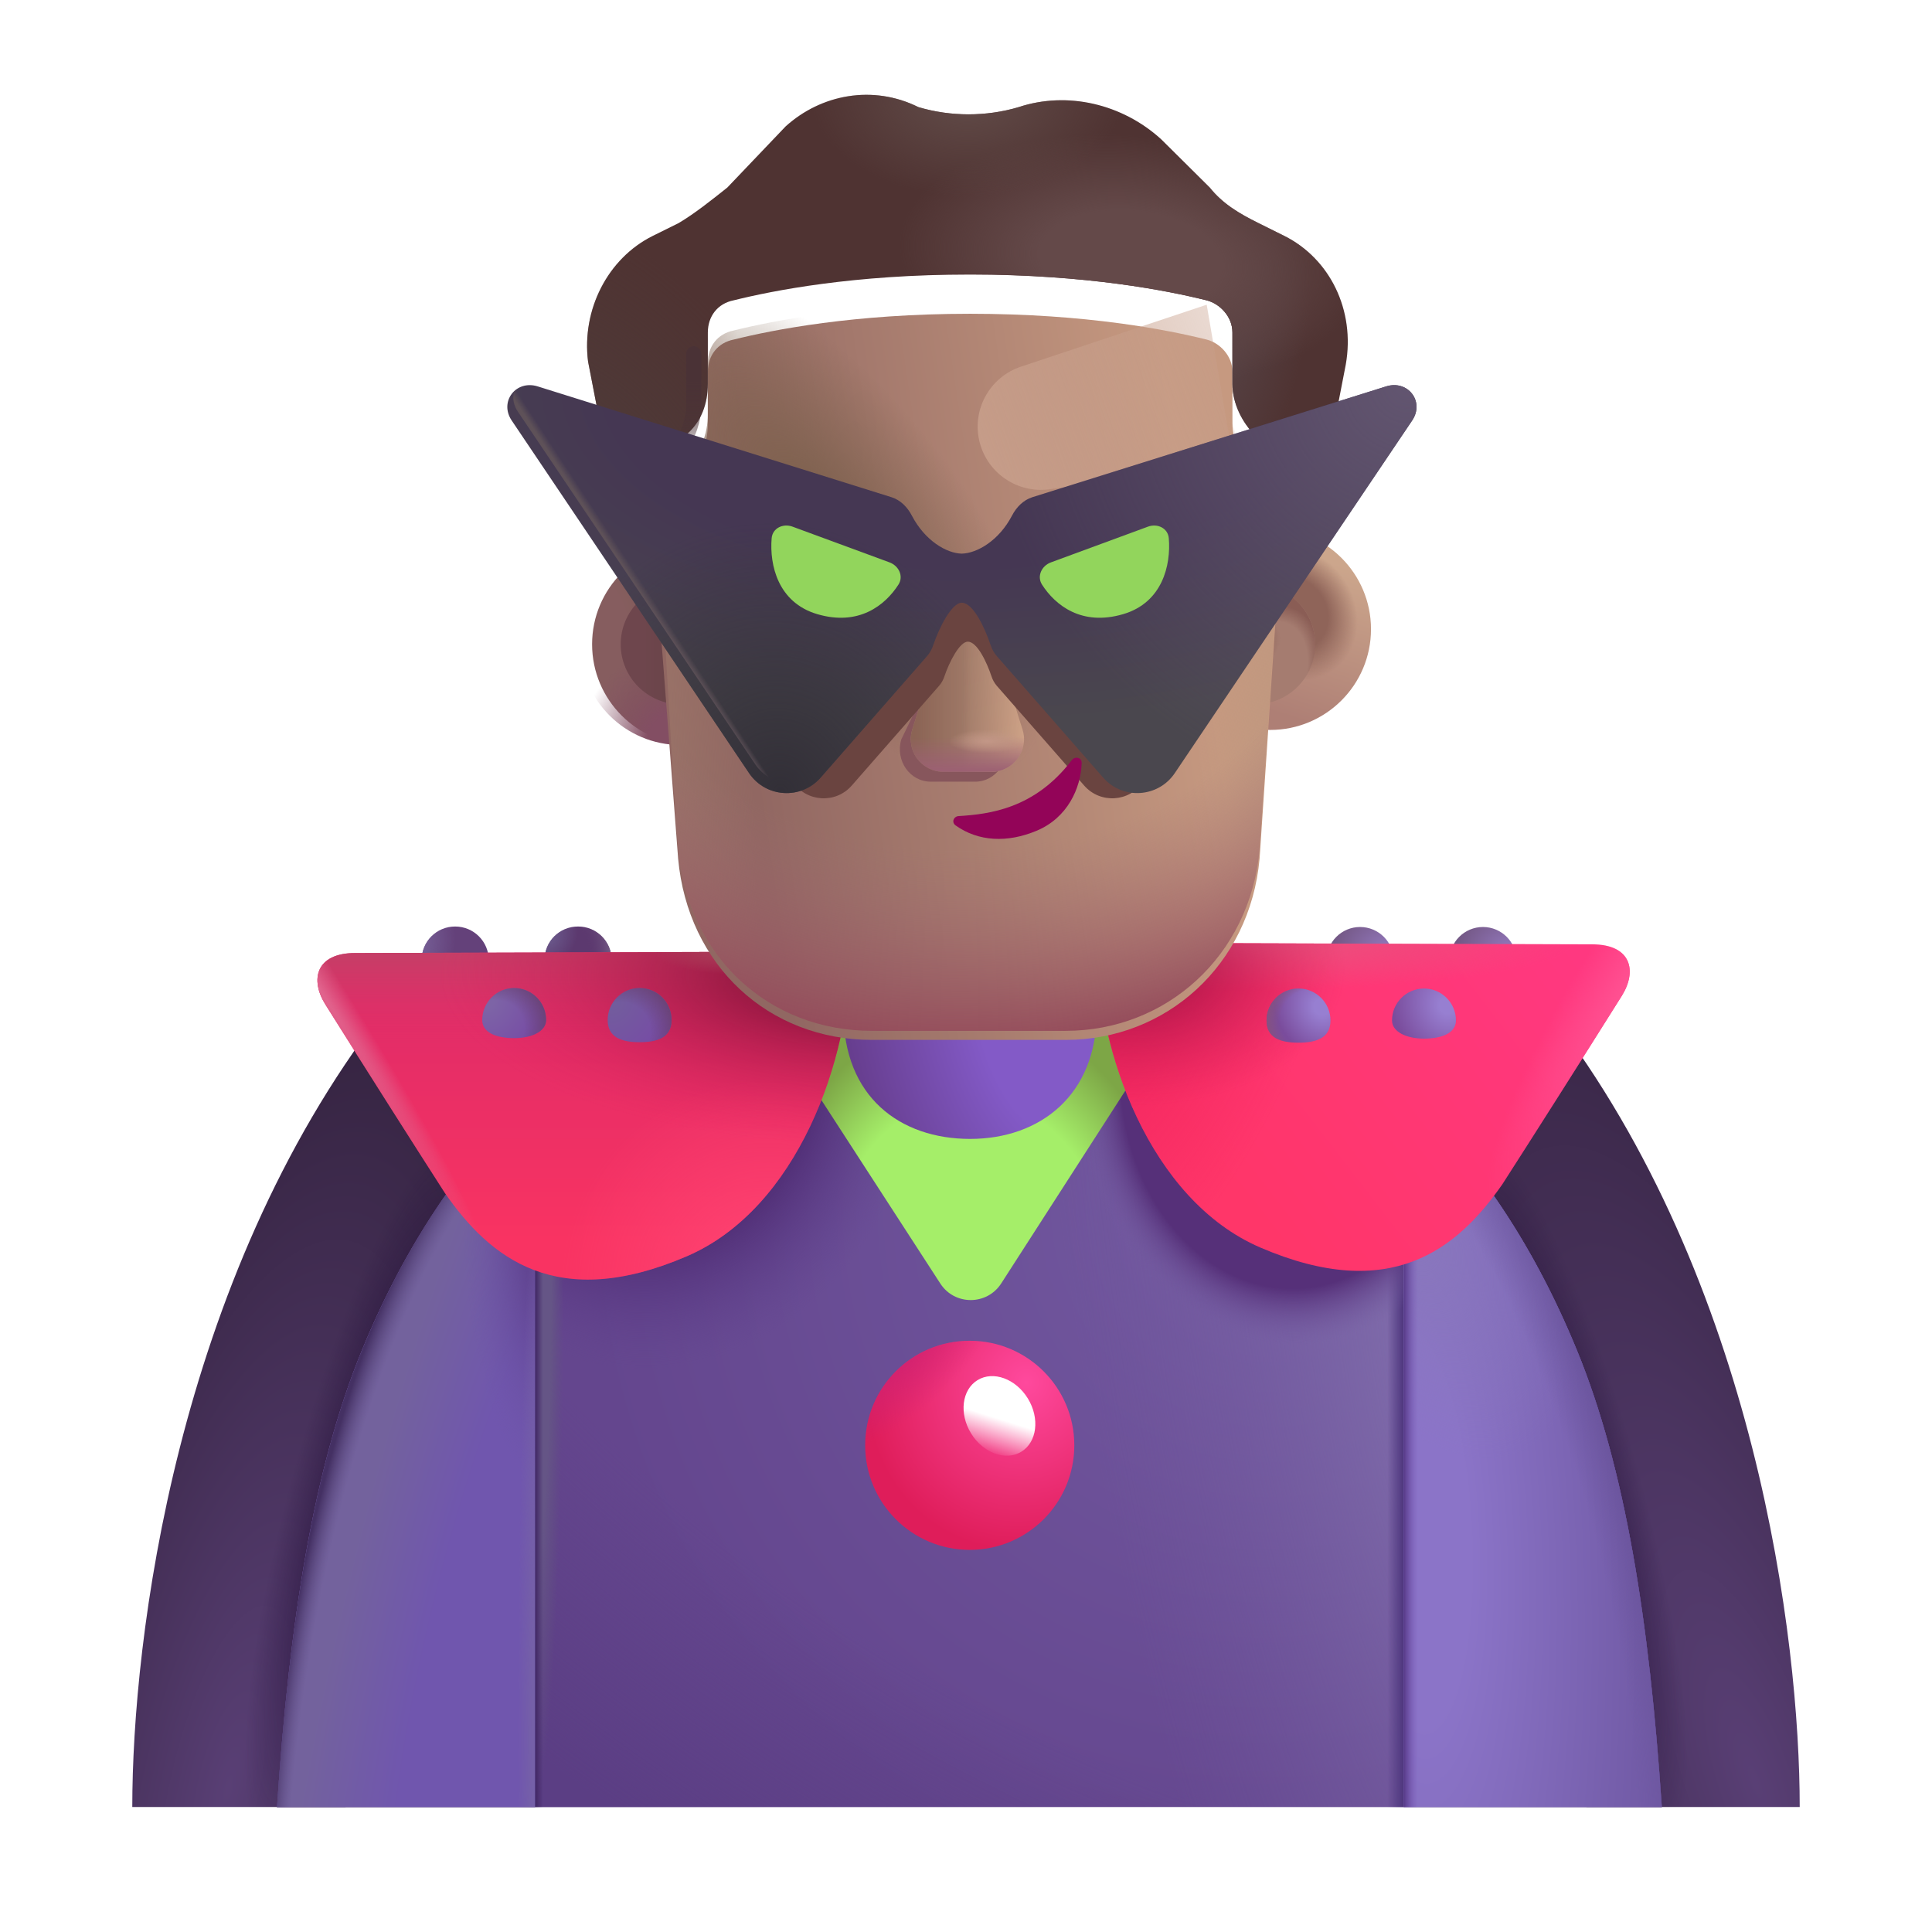 <svg viewBox="0 0 32 32" fill="none" xmlns="http://www.w3.org/2000/svg"><g filter="url(#filter0_i_4002_1006)"><path d="M1.991 29.93H5.522L9.772 21.18L6.124 16.781C2.71 21.219 1.991 27.164 1.991 29.93Z" fill="url(#paint0_radial_4002_1006)" /><path d="M1.991 29.93H5.522L9.772 21.18L6.124 16.781C2.71 21.219 1.991 27.164 1.991 29.93Z" fill="url(#paint1_radial_4002_1006)" /></g><g filter="url(#filter1_i_4002_1006)"><path d="M30.009 29.93H26.478L22.228 21.18L25.876 16.781C29.29 21.219 30.009 27.164 30.009 29.93Z" fill="url(#paint2_radial_4002_1006)" /><path d="M30.009 29.93H26.478L22.228 21.18L25.876 16.781C29.29 21.219 30.009 27.164 30.009 29.93Z" fill="url(#paint3_radial_4002_1006)" /></g><path d="M4.588 29.93H27.525C27.32 26.86 26.92 24.317 26.119 22.366C23.675 16.411 18.96 15.413 16.056 15.555C13.153 15.413 8.438 16.411 5.994 22.366C5.193 24.317 4.793 26.86 4.588 29.93Z" fill="url(#paint4_radial_4002_1006)" /><path d="M4.588 29.93H27.525C27.32 26.86 26.92 24.317 26.119 22.366C23.675 16.411 18.96 15.413 16.056 15.555C13.153 15.413 8.438 16.411 5.994 22.366C5.193 24.317 4.793 26.86 4.588 29.93Z" fill="url(#paint5_radial_4002_1006)" /><path d="M4.588 29.93H27.525C27.32 26.86 26.92 24.317 26.119 22.366C23.675 16.411 18.96 15.413 16.056 15.555C13.153 15.413 8.438 16.411 5.994 22.366C5.193 24.317 4.793 26.86 4.588 29.93Z" fill="url(#paint6_radial_4002_1006)" /><path d="M4.588 29.93H27.525C27.32 26.86 26.92 24.317 26.119 22.366C23.675 16.411 18.96 15.413 16.056 15.555C13.153 15.413 8.438 16.411 5.994 22.366C5.193 24.317 4.793 26.86 4.588 29.93Z" fill="url(#paint7_linear_4002_1006)" /><path d="M4.588 29.93H27.525C27.32 26.86 26.92 24.317 26.119 22.366C23.675 16.411 18.96 15.413 16.056 15.555C13.153 15.413 8.438 16.411 5.994 22.366C5.193 24.317 4.793 26.86 4.588 29.93Z" fill="url(#paint8_radial_4002_1006)" /><path d="M4.588 29.93H27.525C27.32 26.86 26.92 24.317 26.119 22.366C23.675 16.411 18.96 15.413 16.056 15.555C13.153 15.413 8.438 16.411 5.994 22.366C5.193 24.317 4.793 26.86 4.588 29.93Z" fill="url(#paint9_radial_4002_1006)" /><path d="M4.588 29.93H27.525C27.32 26.86 26.92 24.317 26.119 22.366C23.675 16.411 18.96 15.413 16.056 15.555C13.153 15.413 8.438 16.411 5.994 22.366C5.193 24.317 4.793 26.86 4.588 29.93Z" fill="url(#paint10_radial_4002_1006)" /><path d="M4.588 29.93H27.525C27.32 26.86 26.92 24.317 26.119 22.366C23.675 16.411 18.96 15.413 16.056 15.555C13.153 15.413 8.438 16.411 5.994 22.366C5.193 24.317 4.793 26.86 4.588 29.93Z" fill="url(#paint11_linear_4002_1006)" /><path d="M23.252 18.087V29.93H27.525C27.32 26.86 26.92 24.317 26.119 22.366C25.347 20.485 24.348 19.099 23.252 18.087Z" fill="url(#paint12_radial_4002_1006)" /><path d="M23.252 18.087V29.93H27.525C27.32 26.86 26.92 24.317 26.119 22.366C25.347 20.485 24.348 19.099 23.252 18.087Z" fill="url(#paint13_radial_4002_1006)" /><path d="M23.252 18.087V29.93H27.525C27.32 26.86 26.92 24.317 26.119 22.366C25.347 20.485 24.348 19.099 23.252 18.087Z" fill="url(#paint14_radial_4002_1006)" /><path d="M23.252 18.087V29.93H27.525C27.32 26.86 26.92 24.317 26.119 22.366C25.347 20.485 24.348 19.099 23.252 18.087Z" fill="url(#paint15_linear_4002_1006)" /><path d="M8.861 18.087V29.93H4.588C4.793 26.86 5.193 24.317 5.994 22.366C6.766 20.485 7.765 19.099 8.861 18.087Z" fill="url(#paint16_radial_4002_1006)" /><path d="M8.861 18.087V29.93H4.588C4.793 26.86 5.193 24.317 5.994 22.366C6.766 20.485 7.765 19.099 8.861 18.087Z" fill="url(#paint17_radial_4002_1006)" /><path d="M8.861 18.087V29.93H4.588C4.793 26.86 5.193 24.317 5.994 22.366C6.766 20.485 7.765 19.099 8.861 18.087Z" fill="url(#paint18_radial_4002_1006)" /><path d="M8.861 18.087V29.93H4.588C4.793 26.86 5.193 24.317 5.994 22.366C6.766 20.485 7.765 19.099 8.861 18.087Z" fill="url(#paint19_radial_4002_1006)" /><path d="M15.575 21.26L12.596 16.664H19.541L16.583 21.258C16.347 21.624 15.812 21.625 15.575 21.26Z" fill="url(#paint20_radial_4002_1006)" /><path d="M23.083 15.909C23.083 16.13 22.834 16.224 22.527 16.224C22.221 16.224 21.972 16.105 21.972 15.909C21.972 15.602 22.221 15.354 22.527 15.354C22.834 15.354 23.083 15.602 23.083 15.909Z" fill="url(#paint21_radial_4002_1006)" /><path d="M25.118 15.909C25.118 16.13 24.869 16.224 24.563 16.224C24.256 16.224 24.007 16.105 24.007 15.909C24.007 15.602 24.256 15.354 24.563 15.354C24.869 15.354 25.118 15.602 25.118 15.909Z" fill="url(#paint22_radial_4002_1006)" /><g filter="url(#filter2_i_4002_1006)"><path d="M24.635 19.863C23.885 20.945 22.779 21.839 20.627 20.914C18.791 20.125 17.916 17.645 17.916 15.867L26.119 15.891C26.771 15.891 26.87 16.332 26.611 16.746C25.965 17.776 25.092 19.152 24.635 19.863Z" fill="url(#paint23_linear_4002_1006)" /><path d="M24.635 19.863C23.885 20.945 22.779 21.839 20.627 20.914C18.791 20.125 17.916 17.645 17.916 15.867L26.119 15.891C26.771 15.891 26.87 16.332 26.611 16.746C25.965 17.776 25.092 19.152 24.635 19.863Z" fill="url(#paint24_radial_4002_1006)" /><path d="M24.635 19.863C23.885 20.945 22.779 21.839 20.627 20.914C18.791 20.125 17.916 17.645 17.916 15.867L26.119 15.891C26.771 15.891 26.87 16.332 26.611 16.746C25.965 17.776 25.092 19.152 24.635 19.863Z" fill="url(#paint25_radial_4002_1006)" /><path d="M24.635 19.863C23.885 20.945 22.779 21.839 20.627 20.914C18.791 20.125 17.916 17.645 17.916 15.867L26.119 15.891C26.771 15.891 26.87 16.332 26.611 16.746C25.965 17.776 25.092 19.152 24.635 19.863Z" fill="url(#paint26_radial_4002_1006)" /><path d="M24.635 19.863C23.885 20.945 22.779 21.839 20.627 20.914C18.791 20.125 17.916 17.645 17.916 15.867L26.119 15.891C26.771 15.891 26.87 16.332 26.611 16.746C25.965 17.776 25.092 19.152 24.635 19.863Z" fill="url(#paint27_radial_4002_1006)" /></g><path d="M9.019 15.901C9.019 16.122 9.268 16.216 9.575 16.216C9.881 16.216 10.13 16.098 10.13 15.901C10.13 15.594 9.881 15.346 9.575 15.346C9.268 15.346 9.019 15.594 9.019 15.901Z" fill="#5C396F" /><path d="M9.019 15.901C9.019 16.122 9.268 16.216 9.575 16.216C9.881 16.216 10.13 16.098 10.13 15.901C10.13 15.594 9.881 15.346 9.575 15.346C9.268 15.346 9.019 15.594 9.019 15.901Z" fill="url(#paint28_radial_4002_1006)" /><path d="M9.019 15.901C9.019 16.122 9.268 16.216 9.575 16.216C9.881 16.216 10.13 16.098 10.13 15.901C10.13 15.594 9.881 15.346 9.575 15.346C9.268 15.346 9.019 15.594 9.019 15.901Z" fill="url(#paint29_radial_4002_1006)" /><path d="M6.984 15.901C6.984 16.122 7.233 16.216 7.539 16.216C7.846 16.216 8.095 16.098 8.095 15.901C8.095 15.594 7.846 15.346 7.539 15.346C7.233 15.346 6.984 15.594 6.984 15.901Z" fill="#64417A" /><path d="M6.984 15.901C6.984 16.122 7.233 16.216 7.539 16.216C7.846 16.216 8.095 16.098 8.095 15.901C8.095 15.594 7.846 15.346 7.539 15.346C7.233 15.346 6.984 15.594 6.984 15.901Z" fill="url(#paint30_radial_4002_1006)" /><g filter="url(#filter3_i_4002_1006)"><path d="M7.467 19.857C8.217 20.94 9.322 21.834 11.475 20.908C13.311 20.119 14.186 17.639 14.186 15.861L5.983 15.885C5.33 15.885 5.231 16.327 5.491 16.74C6.136 17.771 7.01 19.146 7.467 19.857Z" fill="url(#paint31_linear_4002_1006)" /><path d="M7.467 19.857C8.217 20.94 9.322 21.834 11.475 20.908C13.311 20.119 14.186 17.639 14.186 15.861L5.983 15.885C5.33 15.885 5.231 16.327 5.491 16.74C6.136 17.771 7.01 19.146 7.467 19.857Z" fill="url(#paint32_linear_4002_1006)" /><path d="M7.467 19.857C8.217 20.94 9.322 21.834 11.475 20.908C13.311 20.119 14.186 17.639 14.186 15.861L5.983 15.885C5.33 15.885 5.231 16.327 5.491 16.74C6.136 17.771 7.01 19.146 7.467 19.857Z" fill="url(#paint33_radial_4002_1006)" /><path d="M7.467 19.857C8.217 20.94 9.322 21.834 11.475 20.908C13.311 20.119 14.186 17.639 14.186 15.861L5.983 15.885C5.33 15.885 5.231 16.327 5.491 16.74C6.136 17.771 7.01 19.146 7.467 19.857Z" fill="url(#paint34_radial_4002_1006)" /><path d="M7.467 19.857C8.217 20.94 9.322 21.834 11.475 20.908C13.311 20.119 14.186 17.639 14.186 15.861L5.983 15.885C5.33 15.885 5.231 16.327 5.491 16.74C6.136 17.771 7.01 19.146 7.467 19.857Z" fill="url(#paint35_radial_4002_1006)" /><path d="M7.467 19.857C8.217 20.94 9.322 21.834 11.475 20.908C13.311 20.119 14.186 17.639 14.186 15.861L5.983 15.885C5.33 15.885 5.231 16.327 5.491 16.74C6.136 17.771 7.01 19.146 7.467 19.857Z" fill="url(#paint36_radial_4002_1006)" /></g><g filter="url(#filter4_i_4002_1006)"><path d="M13.971 15.019C13.971 13.861 14.91 12.922 16.068 12.922C17.227 12.922 18.165 13.861 18.165 15.019V16.567C18.165 17.938 17.227 18.664 16.068 18.664C14.91 18.664 13.971 17.969 13.971 16.567V15.019Z" fill="url(#paint37_radial_4002_1006)" /></g><path d="M22.037 16.902C22.037 17.195 21.8 17.27 21.508 17.27C21.215 17.27 20.978 17.195 20.978 16.902C20.978 16.61 21.215 16.373 21.508 16.373C21.8 16.373 22.037 16.61 22.037 16.902Z" fill="url(#paint38_radial_4002_1006)" /><path d="M22.037 16.902C22.037 17.195 21.8 17.27 21.508 17.27C21.215 17.27 20.978 17.195 20.978 16.902C20.978 16.61 21.215 16.373 21.508 16.373C21.8 16.373 22.037 16.61 22.037 16.902Z" fill="url(#paint39_radial_4002_1006)" /><path d="M24.115 16.902C24.115 17.113 23.878 17.203 23.586 17.203C23.294 17.203 23.056 17.09 23.056 16.902C23.056 16.61 23.294 16.373 23.586 16.373C23.878 16.373 24.115 16.61 24.115 16.902Z" fill="url(#paint40_radial_4002_1006)" /><path d="M7.987 16.895C7.987 17.105 8.224 17.195 8.516 17.195C8.808 17.195 9.045 17.082 9.045 16.895C9.045 16.602 8.808 16.365 8.516 16.365C8.224 16.365 7.987 16.602 7.987 16.895Z" fill="url(#paint41_radial_4002_1006)" /><path d="M7.987 16.895C7.987 17.105 8.224 17.195 8.516 17.195C8.808 17.195 9.045 17.082 9.045 16.895C9.045 16.602 8.808 16.365 8.516 16.365C8.224 16.365 7.987 16.602 7.987 16.895Z" fill="url(#paint42_radial_4002_1006)" /><path d="M10.065 16.895C10.065 17.187 10.302 17.262 10.594 17.262C10.886 17.262 11.123 17.187 11.123 16.895C11.123 16.602 10.886 16.365 10.594 16.365C10.302 16.365 10.065 16.602 10.065 16.895Z" fill="url(#paint43_radial_4002_1006)" /><path d="M10.065 16.895C10.065 17.187 10.302 17.262 10.594 17.262C10.886 17.262 11.123 17.187 11.123 16.895C11.123 16.602 10.886 16.365 10.594 16.365C10.302 16.365 10.065 16.602 10.065 16.895Z" fill="url(#paint44_radial_4002_1006)" /><g filter="url(#filter5_i_4002_1006)"><circle cx="16.062" cy="23.939" r="1.732" fill="url(#paint45_radial_4002_1006)" /><circle cx="16.062" cy="23.939" r="1.732" fill="url(#paint46_radial_4002_1006)" /></g><ellipse cx="16.554" cy="23.452" rx="0.552" ry="0.695" transform="rotate(-31.445 16.554 23.452)" fill="url(#paint47_linear_4002_1006)" /><g filter="url(#filter6_i_4002_1006)"><circle cx="11.276" cy="10.671" r="1.669" fill="url(#paint48_radial_4002_1006)" /></g><circle cx="11.276" cy="10.671" r="1.669" fill="url(#paint49_radial_4002_1006)" /><g filter="url(#filter7_f_4002_1006)"><circle cx="11.276" cy="10.671" r="0.995" fill="url(#paint50_linear_4002_1006)" /></g><g filter="url(#filter8_i_4002_1006)"><circle cx="20.789" cy="10.671" r="1.669" fill="url(#paint51_linear_4002_1006)" /><circle cx="20.789" cy="10.671" r="1.669" fill="url(#paint52_radial_4002_1006)" /></g><g filter="url(#filter9_f_4002_1006)"><circle cx="20.789" cy="10.671" r="0.995" fill="#A57C70" /><circle cx="20.789" cy="10.671" r="0.995" fill="url(#paint53_radial_4002_1006)" /><circle cx="20.789" cy="10.671" r="0.995" fill="url(#paint54_radial_4002_1006)" /></g><g filter="url(#filter10_i_4002_1006)"><path d="M10.924 10.058C10.941 10.059 10.957 10.06 10.973 10.06C10.973 10.06 10.92 9.207 10.866 8.62C10.866 8.353 10.973 8.033 11.188 7.873L11.349 7.713C11.617 7.5 11.724 7.18 11.724 6.86V6.007C11.724 5.74 11.885 5.527 12.153 5.474C12.797 5.314 14.138 5.047 16.069 5.047C18 5.047 19.34 5.314 19.984 5.474C20.199 5.527 20.413 5.74 20.413 6.007V6.86C20.413 7.18 20.574 7.5 20.789 7.713C21.291 8.065 21.259 8.259 21.218 8.673C21.164 9.207 21.11 10.113 21.11 10.113C21.116 10.113 21.122 10.113 21.128 10.113L20.863 14.071C20.702 15.841 19.311 17.074 17.652 17.074H14.442C12.73 17.074 11.393 15.841 11.232 14.071L10.924 10.058Z" fill="url(#paint55_linear_4002_1006)" /><path d="M10.924 10.058C10.941 10.059 10.957 10.06 10.973 10.06C10.973 10.06 10.92 9.207 10.866 8.62C10.866 8.353 10.973 8.033 11.188 7.873L11.349 7.713C11.617 7.5 11.724 7.18 11.724 6.86V6.007C11.724 5.74 11.885 5.527 12.153 5.474C12.797 5.314 14.138 5.047 16.069 5.047C18 5.047 19.34 5.314 19.984 5.474C20.199 5.527 20.413 5.74 20.413 6.007V6.86C20.413 7.18 20.574 7.5 20.789 7.713C21.291 8.065 21.259 8.259 21.218 8.673C21.164 9.207 21.11 10.113 21.11 10.113C21.116 10.113 21.122 10.113 21.128 10.113L20.863 14.071C20.702 15.841 19.311 17.074 17.652 17.074H14.442C12.73 17.074 11.393 15.841 11.232 14.071L10.924 10.058Z" fill="url(#paint56_radial_4002_1006)" /><path d="M10.924 10.058C10.941 10.059 10.957 10.06 10.973 10.06C10.973 10.06 10.92 9.207 10.866 8.62C10.866 8.353 10.973 8.033 11.188 7.873L11.349 7.713C11.617 7.5 11.724 7.18 11.724 6.86V6.007C11.724 5.74 11.885 5.527 12.153 5.474C12.797 5.314 14.138 5.047 16.069 5.047C18 5.047 19.34 5.314 19.984 5.474C20.199 5.527 20.413 5.74 20.413 6.007V6.86C20.413 7.18 20.574 7.5 20.789 7.713C21.291 8.065 21.259 8.259 21.218 8.673C21.164 9.207 21.11 10.113 21.11 10.113C21.116 10.113 21.122 10.113 21.128 10.113L20.863 14.071C20.702 15.841 19.311 17.074 17.652 17.074H14.442C12.73 17.074 11.393 15.841 11.232 14.071L10.924 10.058Z" fill="url(#paint57_radial_4002_1006)" /></g><path d="M10.866 8.62C10.866 8.353 10.973 8.033 11.188 7.873L11.349 7.713C11.617 7.5 11.724 7.18 11.724 6.86V6.007C11.724 5.74 11.885 5.527 12.153 5.474C12.797 5.314 14.138 5.047 16.069 5.047C18 5.047 19.34 5.314 19.984 5.474C20.199 5.527 20.413 5.74 20.413 6.007V6.86C20.413 7.18 20.574 7.5 20.789 7.713C21.291 8.065 21.259 8.259 21.218 8.673C21.164 9.207 21.11 10.113 21.11 10.113C21.116 10.113 21.122 10.113 21.128 10.113L20.863 14.071C20.702 15.841 19.311 17.074 17.652 17.074H14.442C12.73 17.074 11.393 15.841 11.232 14.071C11.093 12.255 11.032 10.433 10.866 8.62Z" fill="url(#paint58_linear_4002_1006)" /><path d="M10.866 8.62C10.866 8.353 10.973 8.033 11.188 7.873L11.349 7.713C11.617 7.5 11.724 7.18 11.724 6.86V6.007C11.724 5.74 11.885 5.527 12.153 5.474C12.797 5.314 14.138 5.047 16.069 5.047C18 5.047 19.34 5.314 19.984 5.474C20.199 5.527 20.413 5.74 20.413 6.007V6.86C20.413 7.18 20.574 7.5 20.789 7.713C21.291 8.065 21.259 8.259 21.218 8.673C21.164 9.207 21.11 10.113 21.11 10.113C21.116 10.113 21.122 10.113 21.128 10.113L20.863 14.071C20.702 15.841 19.311 17.074 17.652 17.074H14.442C12.73 17.074 11.393 15.841 11.232 14.071C11.093 12.255 11.032 10.433 10.866 8.62Z" fill="url(#paint59_linear_4002_1006)" /><path d="M10.866 8.62C10.866 8.353 10.973 8.033 11.188 7.873L11.349 7.713C11.617 7.5 11.724 7.18 11.724 6.86V6.007C11.724 5.74 11.885 5.527 12.153 5.474C12.797 5.314 14.138 5.047 16.069 5.047C18 5.047 19.34 5.314 19.984 5.474C20.199 5.527 20.413 5.74 20.413 6.007V6.86C20.413 7.18 20.574 7.5 20.789 7.713C21.291 8.065 21.259 8.259 21.218 8.673C21.164 9.207 21.11 10.113 21.11 10.113C21.116 10.113 21.122 10.113 21.128 10.113L20.863 14.071C20.702 15.841 19.311 17.074 17.652 17.074H14.442C12.73 17.074 11.393 15.841 11.232 14.071C11.093 12.255 11.032 10.433 10.866 8.62Z" fill="url(#paint60_radial_4002_1006)" /><path d="M10.866 8.62C10.866 8.353 10.973 8.033 11.188 7.873L11.349 7.713C11.617 7.5 11.724 7.18 11.724 6.86V6.007C11.724 5.74 11.885 5.527 12.153 5.474C12.797 5.314 14.138 5.047 16.069 5.047C18 5.047 19.34 5.314 19.984 5.474C20.199 5.527 20.413 5.74 20.413 6.007V6.86C20.413 7.18 20.574 7.5 20.789 7.713C21.291 8.065 21.259 8.259 21.218 8.673C21.164 9.207 21.11 10.113 21.11 10.113C21.116 10.113 21.122 10.113 21.128 10.113L20.863 14.071C20.702 15.841 19.311 17.074 17.652 17.074H14.442C12.73 17.074 11.393 15.841 11.232 14.071C11.093 12.255 11.032 10.433 10.866 8.62Z" fill="url(#paint61_radial_4002_1006)" /><g filter="url(#filter11_f_4002_1006)"><path d="M19.987 5.047L16.91 6.073C16.386 6.248 16.087 6.799 16.228 7.333C16.363 7.844 16.856 8.174 17.38 8.104L20.439 7.694L19.987 5.047Z" fill="url(#paint62_linear_4002_1006)" /></g><g filter="url(#filter12_i_4002_1006)"><path d="M20.842 4.194L21.271 4.407C22.022 4.78 22.451 5.634 22.29 6.54L21.7 9.58C21.648 9.894 21.44 10.105 21.128 10.113C21.122 10.113 21.116 10.113 21.11 10.113C21.11 10.113 21.164 9.207 21.218 8.673C21.261 8.24 21.186 8.108 20.789 7.713C20.574 7.5 20.413 7.18 20.413 6.86V6.007C20.413 5.74 20.199 5.527 19.984 5.474C19.34 5.314 18 5.047 16.069 5.047C14.138 5.047 12.797 5.314 12.153 5.474C11.885 5.527 11.724 5.74 11.724 6.007V6.86C11.724 7.18 11.617 7.5 11.349 7.713L11.188 7.873C10.973 8.033 10.866 8.353 10.866 8.62C10.92 9.207 10.973 10.06 10.973 10.06C10.957 10.06 10.941 10.059 10.924 10.058C10.625 10.038 10.381 9.83 10.33 9.527L9.74 6.487C9.633 5.634 10.062 4.78 10.812 4.407L11.242 4.194C11.51 4.034 11.778 3.82 12.046 3.607L13.012 2.594C13.601 2.06 14.46 1.9 15.211 2.274C15.747 2.434 16.337 2.434 16.873 2.274C17.678 2.007 18.59 2.22 19.233 2.807L20.038 3.607C20.252 3.874 20.52 4.034 20.842 4.194Z" fill="#4F3332" /><path d="M20.842 4.194L21.271 4.407C22.022 4.78 22.451 5.634 22.29 6.54L21.7 9.58C21.648 9.894 21.44 10.105 21.128 10.113C21.122 10.113 21.116 10.113 21.11 10.113C21.11 10.113 21.164 9.207 21.218 8.673C21.261 8.24 21.186 8.108 20.789 7.713C20.574 7.5 20.413 7.18 20.413 6.86V6.007C20.413 5.74 20.199 5.527 19.984 5.474C19.34 5.314 18 5.047 16.069 5.047C14.138 5.047 12.797 5.314 12.153 5.474C11.885 5.527 11.724 5.74 11.724 6.007V6.86C11.724 7.18 11.617 7.5 11.349 7.713L11.188 7.873C10.973 8.033 10.866 8.353 10.866 8.62C10.92 9.207 10.973 10.06 10.973 10.06C10.957 10.06 10.941 10.059 10.924 10.058C10.625 10.038 10.381 9.83 10.33 9.527L9.74 6.487C9.633 5.634 10.062 4.78 10.812 4.407L11.242 4.194C11.51 4.034 11.778 3.82 12.046 3.607L13.012 2.594C13.601 2.06 14.46 1.9 15.211 2.274C15.747 2.434 16.337 2.434 16.873 2.274C17.678 2.007 18.59 2.22 19.233 2.807L20.038 3.607C20.252 3.874 20.52 4.034 20.842 4.194Z" fill="url(#paint63_radial_4002_1006)" /><path d="M20.842 4.194L21.271 4.407C22.022 4.78 22.451 5.634 22.29 6.54L21.7 9.58C21.648 9.894 21.44 10.105 21.128 10.113C21.122 10.113 21.116 10.113 21.11 10.113C21.11 10.113 21.164 9.207 21.218 8.673C21.261 8.24 21.186 8.108 20.789 7.713C20.574 7.5 20.413 7.18 20.413 6.86V6.007C20.413 5.74 20.199 5.527 19.984 5.474C19.34 5.314 18 5.047 16.069 5.047C14.138 5.047 12.797 5.314 12.153 5.474C11.885 5.527 11.724 5.74 11.724 6.007V6.86C11.724 7.18 11.617 7.5 11.349 7.713L11.188 7.873C10.973 8.033 10.866 8.353 10.866 8.62C10.92 9.207 10.973 10.06 10.973 10.06C10.957 10.06 10.941 10.059 10.924 10.058C10.625 10.038 10.381 9.83 10.33 9.527L9.74 6.487C9.633 5.634 10.062 4.78 10.812 4.407L11.242 4.194C11.51 4.034 11.778 3.82 12.046 3.607L13.012 2.594C13.601 2.06 14.46 1.9 15.211 2.274C15.747 2.434 16.337 2.434 16.873 2.274C17.678 2.007 18.59 2.22 19.233 2.807L20.038 3.607C20.252 3.874 20.52 4.034 20.842 4.194Z" fill="url(#paint64_radial_4002_1006)" /><path d="M20.842 4.194L21.271 4.407C22.022 4.78 22.451 5.634 22.29 6.54L21.7 9.58C21.648 9.894 21.44 10.105 21.128 10.113C21.122 10.113 21.116 10.113 21.11 10.113C21.11 10.113 21.164 9.207 21.218 8.673C21.261 8.24 21.186 8.108 20.789 7.713C20.574 7.5 20.413 7.18 20.413 6.86V6.007C20.413 5.74 20.199 5.527 19.984 5.474C19.34 5.314 18 5.047 16.069 5.047C14.138 5.047 12.797 5.314 12.153 5.474C11.885 5.527 11.724 5.74 11.724 6.007V6.86C11.724 7.18 11.617 7.5 11.349 7.713L11.188 7.873C10.973 8.033 10.866 8.353 10.866 8.62C10.92 9.207 10.973 10.06 10.973 10.06C10.957 10.06 10.941 10.059 10.924 10.058C10.625 10.038 10.381 9.83 10.33 9.527L9.74 6.487C9.633 5.634 10.062 4.78 10.812 4.407L11.242 4.194C11.51 4.034 11.778 3.82 12.046 3.607L13.012 2.594C13.601 2.06 14.46 1.9 15.211 2.274C15.747 2.434 16.337 2.434 16.873 2.274C17.678 2.007 18.59 2.22 19.233 2.807L20.038 3.607C20.252 3.874 20.52 4.034 20.842 4.194Z" fill="url(#paint65_radial_4002_1006)" /><path d="M20.842 4.194L21.271 4.407C22.022 4.78 22.451 5.634 22.29 6.54L21.7 9.58C21.648 9.894 21.44 10.105 21.128 10.113C21.122 10.113 21.116 10.113 21.11 10.113C21.11 10.113 21.164 9.207 21.218 8.673C21.261 8.24 21.186 8.108 20.789 7.713C20.574 7.5 20.413 7.18 20.413 6.86V6.007C20.413 5.74 20.199 5.527 19.984 5.474C19.34 5.314 18 5.047 16.069 5.047C14.138 5.047 12.797 5.314 12.153 5.474C11.885 5.527 11.724 5.74 11.724 6.007V6.86C11.724 7.18 11.617 7.5 11.349 7.713L11.188 7.873C10.973 8.033 10.866 8.353 10.866 8.62C10.92 9.207 10.973 10.06 10.973 10.06C10.957 10.06 10.941 10.059 10.924 10.058C10.625 10.038 10.381 9.83 10.33 9.527L9.74 6.487C9.633 5.634 10.062 4.78 10.812 4.407L11.242 4.194C11.51 4.034 11.778 3.82 12.046 3.607L13.012 2.594C13.601 2.06 14.46 1.9 15.211 2.274C15.747 2.434 16.337 2.434 16.873 2.274C17.678 2.007 18.59 2.22 19.233 2.807L20.038 3.607C20.252 3.874 20.52 4.034 20.842 4.194Z" fill="url(#paint66_radial_4002_1006)" /></g><g filter="url(#filter13_f_4002_1006)"><path d="M15.748 10.549L14.928 12.248C14.826 12.598 15.07 12.947 15.416 12.947H16.153C16.499 12.947 16.743 12.592 16.641 12.248L16.143 10.549C16.036 10.172 15.86 10.172 15.748 10.549Z" fill="#87565C" /></g><g filter="url(#filter14_f_4002_1006)"><path d="M15.641 10.386L15.11 12.085C15.002 12.435 15.262 12.784 15.631 12.784H16.417C16.785 12.784 17.046 12.429 16.937 12.085L16.406 10.386C16.292 10.009 15.761 10.009 15.641 10.386Z" fill="#A17B69" /><path d="M15.641 10.386L15.11 12.085C15.002 12.435 15.262 12.784 15.631 12.784H16.417C16.785 12.784 17.046 12.429 16.937 12.085L16.406 10.386C16.292 10.009 15.761 10.009 15.641 10.386Z" fill="url(#paint67_linear_4002_1006)" /><path d="M15.641 10.386L15.11 12.085C15.002 12.435 15.262 12.784 15.631 12.784H16.417C16.785 12.784 17.046 12.429 16.937 12.085L16.406 10.386C16.292 10.009 15.761 10.009 15.641 10.386Z" fill="url(#paint68_linear_4002_1006)" /><path d="M15.641 10.386L15.11 12.085C15.002 12.435 15.262 12.784 15.631 12.784H16.417C16.785 12.784 17.046 12.429 16.937 12.085L16.406 10.386C16.292 10.009 15.761 10.009 15.641 10.386Z" fill="url(#paint69_linear_4002_1006)" /><path d="M15.641 10.386L15.11 12.085C15.002 12.435 15.262 12.784 15.631 12.784H16.417C16.785 12.784 17.046 12.429 16.937 12.085L16.406 10.386C16.292 10.009 15.761 10.009 15.641 10.386Z" fill="url(#paint70_radial_4002_1006)" /></g><g filter="url(#filter15_f_4002_1006)"><path d="M11.491 5.86V6.757C11.483 6.906 11.421 7.238 11.233 7.379" stroke="url(#paint71_linear_4002_1006)" stroke-width="0.25" stroke-linecap="round" /></g><path d="M18.438 9.136C19.091 9.136 19.644 9.587 19.794 10.195C19.838 10.37 19.704 10.537 19.526 10.537H17.293C17.151 10.537 17.037 10.407 17.066 10.265C17.192 9.623 17.756 9.136 18.438 9.136Z" fill="white" /><path d="M18.231 9.408C18.726 9.408 19.124 9.81 19.124 10.301C19.124 10.382 19.112 10.463 19.091 10.537H17.366C17.346 10.459 17.334 10.382 17.334 10.301C17.334 9.81 17.735 9.408 18.231 9.408Z" fill="url(#paint72_radial_4002_1006)" /><path d="M17.719 10.301C17.719 10.017 17.947 9.79 18.231 9.79C18.515 9.79 18.742 10.017 18.742 10.301C18.742 10.386 18.722 10.467 18.686 10.537H17.78C17.74 10.467 17.719 10.386 17.719 10.301Z" fill="black" /><g filter="url(#filter16_f_4002_1006)"><path d="M18.165 9.597C18.229 9.682 18.096 9.786 17.945 9.899C17.793 10.012 17.681 10.091 17.617 10.006C17.554 9.921 17.625 9.76 17.776 9.647C17.927 9.534 18.102 9.512 18.165 9.597Z" fill="#C7A7A3" /><path d="M18.165 9.597C18.229 9.682 18.096 9.786 17.945 9.899C17.793 10.012 17.681 10.091 17.617 10.006C17.554 9.921 17.625 9.76 17.776 9.647C17.927 9.534 18.102 9.512 18.165 9.597Z" fill="url(#paint73_radial_4002_1006)" /></g><g filter="url(#filter17_f_4002_1006)"><path d="M19.026 10.184C18.993 9.953 18.858 9.779 18.795 9.72L18.535 10.006L18.652 10.234L19.026 10.184Z" fill="url(#paint74_linear_4002_1006)" /></g><path d="M13.653 9.136C12.999 9.136 12.447 9.587 12.297 10.195C12.252 10.37 12.386 10.537 12.565 10.537H14.797C14.94 10.537 15.053 10.407 15.025 10.265C14.899 9.623 14.331 9.136 13.653 9.136Z" fill="white" /><path d="M13.86 9.408C13.364 9.408 12.966 9.81 12.966 10.301C12.966 10.382 12.979 10.463 12.999 10.537H14.724C14.745 10.459 14.757 10.382 14.757 10.301C14.753 9.81 14.355 9.408 13.86 9.408Z" fill="url(#paint75_radial_4002_1006)" /><path d="M14.371 10.301C14.371 10.017 14.144 9.79 13.86 9.79C13.576 9.79 13.348 10.017 13.348 10.301C13.348 10.386 13.369 10.468 13.405 10.537H14.31C14.347 10.468 14.371 10.386 14.371 10.301Z" fill="black" /><g filter="url(#filter18_f_4002_1006)"><path d="M14.675 10.196C14.675 9.908 14.441 9.715 14.377 9.657L14.089 9.936L14.266 10.298L14.675 10.196Z" fill="url(#paint76_linear_4002_1006)" /></g><g filter="url(#filter19_f_4002_1006)"><ellipse cx="13.59" cy="9.79" rx="0.39" ry="0.197" transform="rotate(-27.914 13.59 9.79)" fill="#C7A7A3" fill-opacity="0.9" /><ellipse cx="13.59" cy="9.79" rx="0.39" ry="0.197" transform="rotate(-27.914 13.59 9.79)" fill="url(#paint77_radial_4002_1006)" /></g><g filter="url(#filter20_f_4002_1006)"><path d="M9.897 8.146L13.132 12.952C13.359 13.286 13.841 13.316 14.107 13.012L15.556 11.357C15.595 11.312 15.623 11.26 15.642 11.204C15.722 10.965 15.895 10.628 16.03 10.628C16.184 10.628 16.343 10.965 16.423 11.204C16.441 11.26 16.47 11.312 16.508 11.357L17.958 13.012C18.224 13.316 18.706 13.286 18.933 12.952L22.168 8.146C22.342 7.888 22.111 7.587 21.814 7.68L16.993 9.19C16.869 9.229 16.775 9.326 16.715 9.441C16.537 9.782 16.239 9.185 16.03 9.19C15.82 9.185 15.527 9.782 15.35 9.441C15.29 9.326 15.195 9.229 15.072 9.19L10.251 7.68C9.953 7.587 9.722 7.888 9.897 8.146Z" fill="#6A4440" /></g><g filter="url(#filter21_iii_4002_1006)"><path d="M8.576 6.816L12.508 12.657C12.783 13.063 13.369 13.1 13.693 12.73L15.454 10.718C15.501 10.665 15.536 10.601 15.558 10.533C15.656 10.242 15.865 9.833 16.029 9.833C16.217 9.833 16.41 10.242 16.507 10.533C16.529 10.601 16.564 10.665 16.611 10.718L18.372 12.73C18.696 13.1 19.282 13.063 19.557 12.657L23.489 6.816C23.701 6.503 23.421 6.137 23.059 6.25L17.2 8.085C17.05 8.132 16.935 8.25 16.862 8.39C16.646 8.804 16.284 9.014 16.029 9.02C15.775 9.014 15.419 8.804 15.203 8.39C15.13 8.25 15.015 8.132 14.865 8.085L9.006 6.25C8.645 6.137 8.364 6.503 8.576 6.816Z" fill="url(#paint78_radial_4002_1006)" /><path d="M8.576 6.816L12.508 12.657C12.783 13.063 13.369 13.1 13.693 12.73L15.454 10.718C15.501 10.665 15.536 10.601 15.558 10.533C15.656 10.242 15.865 9.833 16.029 9.833C16.217 9.833 16.41 10.242 16.507 10.533C16.529 10.601 16.564 10.665 16.611 10.718L18.372 12.73C18.696 13.1 19.282 13.063 19.557 12.657L23.489 6.816C23.701 6.503 23.421 6.137 23.059 6.25L17.2 8.085C17.05 8.132 16.935 8.25 16.862 8.39C16.646 8.804 16.284 9.014 16.029 9.02C15.775 9.014 15.419 8.804 15.203 8.39C15.13 8.25 15.015 8.132 14.865 8.085L9.006 6.25C8.645 6.137 8.364 6.503 8.576 6.816Z" fill="url(#paint79_radial_4002_1006)" /><path d="M8.576 6.816L12.508 12.657C12.783 13.063 13.369 13.1 13.693 12.73L15.454 10.718C15.501 10.665 15.536 10.601 15.558 10.533C15.656 10.242 15.865 9.833 16.029 9.833C16.217 9.833 16.41 10.242 16.507 10.533C16.529 10.601 16.564 10.665 16.611 10.718L18.372 12.73C18.696 13.1 19.282 13.063 19.557 12.657L23.489 6.816C23.701 6.503 23.421 6.137 23.059 6.25L17.2 8.085C17.05 8.132 16.935 8.25 16.862 8.39C16.646 8.804 16.284 9.014 16.029 9.02C15.775 9.014 15.419 8.804 15.203 8.39C15.13 8.25 15.015 8.132 14.865 8.085L9.006 6.25C8.645 6.137 8.364 6.503 8.576 6.816Z" fill="url(#paint80_radial_4002_1006)" /></g><path d="M8.576 6.816L12.508 12.657C12.783 13.063 13.369 13.1 13.693 12.73L15.454 10.718C15.501 10.665 15.536 10.601 15.558 10.533C15.656 10.242 15.865 9.833 16.029 9.833C16.217 9.833 16.41 10.242 16.507 10.533C16.529 10.601 16.564 10.665 16.611 10.718L18.372 12.73C18.696 13.1 19.282 13.063 19.557 12.657L23.489 6.816C23.701 6.503 23.421 6.137 23.059 6.25L17.2 8.085C17.05 8.132 16.935 8.25 16.862 8.39C16.646 8.804 16.284 9.014 16.029 9.02C15.775 9.014 15.419 8.804 15.203 8.39C15.13 8.25 15.015 8.132 14.865 8.085L9.006 6.25C8.645 6.137 8.364 6.503 8.576 6.816Z" fill="url(#paint81_linear_4002_1006)" /><g filter="url(#filter22_ii_4002_1006)"><path d="M19.064 8.723L17.456 9.315C17.302 9.372 17.221 9.545 17.309 9.683C17.529 10.025 17.965 10.375 18.654 10.172C19.305 9.98 19.446 9.358 19.409 8.915C19.395 8.748 19.221 8.665 19.064 8.723Z" fill="#92D55C" /></g><g filter="url(#filter23_ii_4002_1006)"><path d="M13.077 8.723L14.684 9.315C14.838 9.372 14.92 9.545 14.831 9.683C14.611 10.025 14.175 10.375 13.486 10.172C12.835 9.98 12.694 9.358 12.731 8.915C12.745 8.748 12.919 8.665 13.077 8.723Z" fill="#92D55C" /></g><path d="M17.751 12.592C17.136 13.399 16.382 13.485 15.878 13.517C15.793 13.522 15.757 13.621 15.827 13.671C16.204 13.94 16.684 13.963 17.169 13.76C17.679 13.548 17.902 13.058 17.916 12.638C17.919 12.546 17.806 12.519 17.751 12.592Z" fill="#930458" /><defs><filter id="filter0_i_4002_1006" x="1.991" y="16.781" width="7.981" height="13.148" filterUnits="userSpaceOnUse" color-interpolation-filters="sRGB"><feFlood flood-opacity="0" result="BackgroundImageFix" /><feBlend mode="normal" in="SourceGraphic" in2="BackgroundImageFix" result="shape" /><feColorMatrix in="SourceAlpha" type="matrix" values="0 0 0 0 0 0 0 0 0 0 0 0 0 0 0 0 0 0 127 0" result="hardAlpha" /><feOffset dx="0.2" /><feGaussianBlur stdDeviation="0.2" /><feComposite in2="hardAlpha" operator="arithmetic" k2="-1" k3="1" /><feColorMatrix type="matrix" values="0 0 0 0 0.392 0 0 0 0 0.365 0 0 0 0 0.424 0 0 0 1 0" /><feBlend mode="normal" in2="shape" result="effect1_innerShadow_4002_1006" /></filter><filter id="filter1_i_4002_1006" x="22.028" y="16.781" width="7.981" height="13.148" filterUnits="userSpaceOnUse" color-interpolation-filters="sRGB"><feFlood flood-opacity="0" result="BackgroundImageFix" /><feBlend mode="normal" in="SourceGraphic" in2="BackgroundImageFix" result="shape" /><feColorMatrix in="SourceAlpha" type="matrix" values="0 0 0 0 0 0 0 0 0 0 0 0 0 0 0 0 0 0 127 0" result="hardAlpha" /><feOffset dx="-0.2" /><feGaussianBlur stdDeviation="0.2" /><feComposite in2="hardAlpha" operator="arithmetic" k2="-1" k3="1" /><feColorMatrix type="matrix" values="0 0 0 0 0.392 0 0 0 0 0.365 0 0 0 0 0.424 0 0 0 1 0" /><feBlend mode="normal" in2="shape" result="effect1_innerShadow_4002_1006" /></filter><filter id="filter2_i_4002_1006" x="17.916" y="15.617" width="9.078" height="5.683" filterUnits="userSpaceOnUse" color-interpolation-filters="sRGB"><feFlood flood-opacity="0" result="BackgroundImageFix" /><feBlend mode="normal" in="SourceGraphic" in2="BackgroundImageFix" result="shape" /><feColorMatrix in="SourceAlpha" type="matrix" values="0 0 0 0 0 0 0 0 0 0 0 0 0 0 0 0 0 0 127 0" result="hardAlpha" /><feOffset dx="0.25" dy="-0.25" /><feGaussianBlur stdDeviation="0.25" /><feComposite in2="hardAlpha" operator="arithmetic" k2="-1" k3="1" /><feColorMatrix type="matrix" values="0 0 0 0 0.804 0 0 0 0 0.102 0 0 0 0 0.325 0 0 0 1 0" /><feBlend mode="normal" in2="shape" result="effect1_innerShadow_4002_1006" /></filter><filter id="filter3_i_4002_1006" x="5.258" y="15.761" width="8.928" height="5.533" filterUnits="userSpaceOnUse" color-interpolation-filters="sRGB"><feFlood flood-opacity="0" result="BackgroundImageFix" /><feBlend mode="normal" in="SourceGraphic" in2="BackgroundImageFix" result="shape" /><feColorMatrix in="SourceAlpha" type="matrix" values="0 0 0 0 0 0 0 0 0 0 0 0 0 0 0 0 0 0 127 0" result="hardAlpha" /><feOffset dx="-0.1" dy="-0.1" /><feGaussianBlur stdDeviation="0.125" /><feComposite in2="hardAlpha" operator="arithmetic" k2="-1" k3="1" /><feColorMatrix type="matrix" values="0 0 0 0 0.824 0 0 0 0 0.114 0 0 0 0 0.337 0 0 0 1 0" /><feBlend mode="normal" in2="shape" result="effect1_innerShadow_4002_1006" /></filter><filter id="filter4_i_4002_1006" x="13.971" y="12.922" width="4.194" height="5.942" filterUnits="userSpaceOnUse" color-interpolation-filters="sRGB"><feFlood flood-opacity="0" result="BackgroundImageFix" /><feBlend mode="normal" in="SourceGraphic" in2="BackgroundImageFix" result="shape" /><feColorMatrix in="SourceAlpha" type="matrix" values="0 0 0 0 0 0 0 0 0 0 0 0 0 0 0 0 0 0 127 0" result="hardAlpha" /><feOffset dy="0.2" /><feGaussianBlur stdDeviation="0.15" /><feComposite in2="hardAlpha" operator="arithmetic" k2="-1" k3="1" /><feColorMatrix type="matrix" values="0 0 0 0 0.325 0 0 0 0 0.227 0 0 0 0 0.439 0 0 0 1 0" /><feBlend mode="normal" in2="shape" result="effect1_innerShadow_4002_1006" /></filter><filter id="filter5_i_4002_1006" x="14.33" y="22.207" width="3.465" height="3.465" filterUnits="userSpaceOnUse" color-interpolation-filters="sRGB"><feFlood flood-opacity="0" result="BackgroundImageFix" /><feBlend mode="normal" in="SourceGraphic" in2="BackgroundImageFix" result="shape" /><feColorMatrix in="SourceAlpha" type="matrix" values="0 0 0 0 0 0 0 0 0 0 0 0 0 0 0 0 0 0 127 0" result="hardAlpha" /><feOffset /><feGaussianBlur stdDeviation="0.125" /><feComposite in2="hardAlpha" operator="arithmetic" k2="-1" k3="1" /><feColorMatrix type="matrix" values="0 0 0 0 0.82 0 0 0 0 0.145 0 0 0 0 0.365 0 0 0 1 0" /><feBlend mode="normal" in2="shape" result="effect1_innerShadow_4002_1006" /></filter><filter id="filter6_i_4002_1006" x="9.607" y="9.002" width="3.539" height="3.339" filterUnits="userSpaceOnUse" color-interpolation-filters="sRGB"><feFlood flood-opacity="0" result="BackgroundImageFix" /><feBlend mode="normal" in="SourceGraphic" in2="BackgroundImageFix" result="shape" /><feColorMatrix in="SourceAlpha" type="matrix" values="0 0 0 0 0 0 0 0 0 0 0 0 0 0 0 0 0 0 127 0" result="hardAlpha" /><feOffset dx="0.2" /><feGaussianBlur stdDeviation="0.15" /><feComposite in2="hardAlpha" operator="arithmetic" k2="-1" k3="1" /><feColorMatrix type="matrix" values="0 0 0 0 0.62 0 0 0 0 0.471 0 0 0 0 0.408 0 0 0 1 0" /><feBlend mode="normal" in2="shape" result="effect1_innerShadow_4002_1006" /></filter><filter id="filter7_f_4002_1006" x="9.781" y="9.176" width="2.99" height="2.99" filterUnits="userSpaceOnUse" color-interpolation-filters="sRGB"><feFlood flood-opacity="0" result="BackgroundImageFix" /><feBlend mode="normal" in="SourceGraphic" in2="BackgroundImageFix" result="shape" /><feGaussianBlur stdDeviation="0.25" result="effect1_foregroundBlur_4002_1006" /></filter><filter id="filter8_i_4002_1006" x="19.119" y="8.752" width="3.589" height="3.589" filterUnits="userSpaceOnUse" color-interpolation-filters="sRGB"><feFlood flood-opacity="0" result="BackgroundImageFix" /><feBlend mode="normal" in="SourceGraphic" in2="BackgroundImageFix" result="shape" /><feColorMatrix in="SourceAlpha" type="matrix" values="0 0 0 0 0 0 0 0 0 0 0 0 0 0 0 0 0 0 127 0" result="hardAlpha" /><feOffset dx="0.25" dy="-0.25" /><feGaussianBlur stdDeviation="0.25" /><feComposite in2="hardAlpha" operator="arithmetic" k2="-1" k3="1" /><feColorMatrix type="matrix" values="0 0 0 0 0.584 0 0 0 0 0.369 0 0 0 0 0.471 0 0 0 1 0" /><feBlend mode="normal" in2="shape" result="effect1_innerShadow_4002_1006" /></filter><filter id="filter9_f_4002_1006" x="19.294" y="9.176" width="2.99" height="2.99" filterUnits="userSpaceOnUse" color-interpolation-filters="sRGB"><feFlood flood-opacity="0" result="BackgroundImageFix" /><feBlend mode="normal" in="SourceGraphic" in2="BackgroundImageFix" result="shape" /><feGaussianBlur stdDeviation="0.25" result="effect1_foregroundBlur_4002_1006" /></filter><filter id="filter10_i_4002_1006" x="10.866" y="5.047" width="10.373" height="12.177" filterUnits="userSpaceOnUse" color-interpolation-filters="sRGB"><feFlood flood-opacity="0" result="BackgroundImageFix" /><feBlend mode="normal" in="SourceGraphic" in2="BackgroundImageFix" result="shape" /><feColorMatrix in="SourceAlpha" type="matrix" values="0 0 0 0 0 0 0 0 0 0 0 0 0 0 0 0 0 0 127 0" result="hardAlpha" /><feOffset dy="0.15" /><feGaussianBlur stdDeviation="0.125" /><feComposite in2="hardAlpha" operator="arithmetic" k2="-1" k3="1" /><feColorMatrix type="matrix" values="0 0 0 0 0.306 0 0 0 0 0.2 0 0 0 0 0.173 0 0 0 1 0" /><feBlend mode="normal" in2="shape" result="effect1_innerShadow_4002_1006" /></filter><filter id="filter11_f_4002_1006" x="14.194" y="3.047" width="8.246" height="7.066" filterUnits="userSpaceOnUse" color-interpolation-filters="sRGB"><feFlood flood-opacity="0" result="BackgroundImageFix" /><feBlend mode="normal" in="SourceGraphic" in2="BackgroundImageFix" result="shape" /><feGaussianBlur stdDeviation="1" result="effect1_foregroundBlur_4002_1006" /></filter><filter id="filter12_i_4002_1006" x="9.724" y="1.57" width="12.601" height="8.543" filterUnits="userSpaceOnUse" color-interpolation-filters="sRGB"><feFlood flood-opacity="0" result="BackgroundImageFix" /><feBlend mode="normal" in="SourceGraphic" in2="BackgroundImageFix" result="shape" /><feColorMatrix in="SourceAlpha" type="matrix" values="0 0 0 0 0 0 0 0 0 0 0 0 0 0 0 0 0 0 127 0" result="hardAlpha" /><feOffset dy="-0.5" /><feGaussianBlur stdDeviation="0.375" /><feComposite in2="hardAlpha" operator="arithmetic" k2="-1" k3="1" /><feColorMatrix type="matrix" values="0 0 0 0 0.208 0 0 0 0 0.11 0 0 0 0 0.11 0 0 0 1 0" /><feBlend mode="normal" in2="shape" result="effect1_innerShadow_4002_1006" /></filter><filter id="filter13_f_4002_1006" x="14.155" y="9.516" width="3.26" height="4.181" filterUnits="userSpaceOnUse" color-interpolation-filters="sRGB"><feFlood flood-opacity="0" result="BackgroundImageFix" /><feBlend mode="normal" in="SourceGraphic" in2="BackgroundImageFix" result="shape" /><feGaussianBlur stdDeviation="0.375" result="effect1_foregroundBlur_4002_1006" /></filter><filter id="filter14_f_4002_1006" x="14.835" y="9.853" width="2.377" height="3.181" filterUnits="userSpaceOnUse" color-interpolation-filters="sRGB"><feFlood flood-opacity="0" result="BackgroundImageFix" /><feBlend mode="normal" in="SourceGraphic" in2="BackgroundImageFix" result="shape" /><feGaussianBlur stdDeviation="0.125" result="effect1_foregroundBlur_4002_1006" /></filter><filter id="filter15_f_4002_1006" x="10.858" y="5.485" width="1.008" height="2.269" filterUnits="userSpaceOnUse" color-interpolation-filters="sRGB"><feFlood flood-opacity="0" result="BackgroundImageFix" /><feBlend mode="normal" in="SourceGraphic" in2="BackgroundImageFix" result="shape" /><feGaussianBlur stdDeviation="0.125" result="effect1_foregroundBlur_4002_1006" /></filter><filter id="filter16_f_4002_1006" x="17.494" y="9.445" width="0.787" height="0.697" filterUnits="userSpaceOnUse" color-interpolation-filters="sRGB"><feFlood flood-opacity="0" result="BackgroundImageFix" /><feBlend mode="normal" in="SourceGraphic" in2="BackgroundImageFix" result="shape" /><feGaussianBlur stdDeviation="0.05" result="effect1_foregroundBlur_4002_1006" /></filter><filter id="filter17_f_4002_1006" x="18.335" y="9.52" width="0.892" height="0.914" filterUnits="userSpaceOnUse" color-interpolation-filters="sRGB"><feFlood flood-opacity="0" result="BackgroundImageFix" /><feBlend mode="normal" in="SourceGraphic" in2="BackgroundImageFix" result="shape" /><feGaussianBlur stdDeviation="0.1" result="effect1_foregroundBlur_4002_1006" /></filter><filter id="filter18_f_4002_1006" x="13.889" y="9.457" width="0.987" height="1.041" filterUnits="userSpaceOnUse" color-interpolation-filters="sRGB"><feFlood flood-opacity="0" result="BackgroundImageFix" /><feBlend mode="normal" in="SourceGraphic" in2="BackgroundImageFix" result="shape" /><feGaussianBlur stdDeviation="0.1" result="effect1_foregroundBlur_4002_1006" /></filter><filter id="filter19_f_4002_1006" x="13.133" y="9.437" width="0.914" height="0.705" filterUnits="userSpaceOnUse" color-interpolation-filters="sRGB"><feFlood flood-opacity="0" result="BackgroundImageFix" /><feBlend mode="normal" in="SourceGraphic" in2="BackgroundImageFix" result="shape" /><feGaussianBlur stdDeviation="0.05" result="effect1_foregroundBlur_4002_1006" /></filter><filter id="filter20_f_4002_1006" x="9.087" y="6.913" width="13.891" height="7.06" filterUnits="userSpaceOnUse" color-interpolation-filters="sRGB"><feFlood flood-opacity="0" result="BackgroundImageFix" /><feBlend mode="normal" in="SourceGraphic" in2="BackgroundImageFix" result="shape" /><feGaussianBlur stdDeviation="0.375" result="effect1_foregroundBlur_4002_1006" /></filter><filter id="filter21_iii_4002_1006" x="8.403" y="6.029" width="15.159" height="7.107" filterUnits="userSpaceOnUse" color-interpolation-filters="sRGB"><feFlood flood-opacity="0" result="BackgroundImageFix" /><feBlend mode="normal" in="SourceGraphic" in2="BackgroundImageFix" result="shape" /><feColorMatrix in="SourceAlpha" type="matrix" values="0 0 0 0 0 0 0 0 0 0 0 0 0 0 0 0 0 0 127 0" result="hardAlpha" /><feOffset dy="-0.2" /><feGaussianBlur stdDeviation="0.1" /><feComposite in2="hardAlpha" operator="arithmetic" k2="-1" k3="1" /><feColorMatrix type="matrix" values="0 0 0 0 0.188 0 0 0 0 0.153 0 0 0 0 0.224 0 0 0 1 0" /><feBlend mode="normal" in2="shape" result="effect1_innerShadow_4002_1006" /><feColorMatrix in="SourceAlpha" type="matrix" values="0 0 0 0 0 0 0 0 0 0 0 0 0 0 0 0 0 0 127 0" result="hardAlpha" /><feOffset dx="-0.1" dy="0.25" /><feGaussianBlur stdDeviation="0.075" /><feComposite in2="hardAlpha" operator="arithmetic" k2="-1" k3="1" /><feColorMatrix type="matrix" values="0 0 0 0 0.365 0 0 0 0 0.333 0 0 0 0 0.4 0 0 0 1 0" /><feBlend mode="normal" in2="effect1_innerShadow_4002_1006" result="effect2_innerShadow_4002_1006" /><feColorMatrix in="SourceAlpha" type="matrix" values="0 0 0 0 0 0 0 0 0 0 0 0 0 0 0 0 0 0 127 0" result="hardAlpha" /><feOffset dy="0.1" /><feGaussianBlur stdDeviation="0.1" /><feComposite in2="hardAlpha" operator="arithmetic" k2="-1" k3="1" /><feColorMatrix type="matrix" values="0 0 0 0 0.271 0 0 0 0 0.216 0 0 0 0 0.318 0 0 0 1 0" /><feBlend mode="normal" in2="effect2_innerShadow_4002_1006" result="effect3_innerShadow_4002_1006" /></filter><filter id="filter22_ii_4002_1006" x="17.223" y="8.654" width="2.192" height="1.627" filterUnits="userSpaceOnUse" color-interpolation-filters="sRGB"><feFlood flood-opacity="0" result="BackgroundImageFix" /><feBlend mode="normal" in="SourceGraphic" in2="BackgroundImageFix" result="shape" /><feColorMatrix in="SourceAlpha" type="matrix" values="0 0 0 0 0 0 0 0 0 0 0 0 0 0 0 0 0 0 127 0" result="hardAlpha" /><feOffset dy="-0.05" /><feGaussianBlur stdDeviation="0.05" /><feComposite in2="hardAlpha" operator="arithmetic" k2="-1" k3="1" /><feColorMatrix type="matrix" values="0 0 0 0 0.361 0 0 0 0 0.506 0 0 0 0 0.302 0 0 0 1 0" /><feBlend mode="normal" in2="shape" result="effect1_innerShadow_4002_1006" /><feColorMatrix in="SourceAlpha" type="matrix" values="0 0 0 0 0 0 0 0 0 0 0 0 0 0 0 0 0 0 127 0" result="hardAlpha" /><feOffset dx="-0.05" dy="0.05" /><feGaussianBlur stdDeviation="0.05" /><feComposite in2="hardAlpha" operator="arithmetic" k2="-1" k3="1" /><feColorMatrix type="matrix" values="0 0 0 0 0.596 0 0 0 0 0.886 0 0 0 0 0.38 0 0 0 1 0" /><feBlend mode="normal" in2="effect1_innerShadow_4002_1006" result="effect2_innerShadow_4002_1006" /></filter><filter id="filter23_ii_4002_1006" x="12.726" y="8.654" width="2.192" height="1.627" filterUnits="userSpaceOnUse" color-interpolation-filters="sRGB"><feFlood flood-opacity="0" result="BackgroundImageFix" /><feBlend mode="normal" in="SourceGraphic" in2="BackgroundImageFix" result="shape" /><feColorMatrix in="SourceAlpha" type="matrix" values="0 0 0 0 0 0 0 0 0 0 0 0 0 0 0 0 0 0 127 0" result="hardAlpha" /><feOffset dy="-0.05" /><feGaussianBlur stdDeviation="0.05" /><feComposite in2="hardAlpha" operator="arithmetic" k2="-1" k3="1" /><feColorMatrix type="matrix" values="0 0 0 0 0.361 0 0 0 0 0.506 0 0 0 0 0.302 0 0 0 1 0" /><feBlend mode="normal" in2="shape" result="effect1_innerShadow_4002_1006" /><feColorMatrix in="SourceAlpha" type="matrix" values="0 0 0 0 0 0 0 0 0 0 0 0 0 0 0 0 0 0 127 0" result="hardAlpha" /><feOffset dx="0.05" dy="0.05" /><feGaussianBlur stdDeviation="0.05" /><feComposite in2="hardAlpha" operator="arithmetic" k2="-1" k3="1" /><feColorMatrix type="matrix" values="0 0 0 0 0.596 0 0 0 0 0.886 0 0 0 0 0.38 0 0 0 1 0" /><feBlend mode="normal" in2="effect1_innerShadow_4002_1006" result="effect2_innerShadow_4002_1006" /></filter><radialGradient id="paint0_radial_4002_1006" cx="0" cy="0" r="1" gradientUnits="userSpaceOnUse" gradientTransform="translate(3.557 29.68) rotate(-77.424) scale(12.487 3.868)"><stop stop-color="#593F75" /><stop offset="1" stop-color="#372543" /></radialGradient><radialGradient id="paint1_radial_4002_1006" cx="0" cy="0" r="1" gradientUnits="userSpaceOnUse" gradientTransform="translate(5.881 24.586) rotate(105.641) scale(6.097 1.234)"><stop stop-color="#230F39" /><stop offset="1" stop-color="#230F39" stop-opacity="0" /></radialGradient><radialGradient id="paint2_radial_4002_1006" cx="0" cy="0" r="1" gradientUnits="userSpaceOnUse" gradientTransform="translate(29.244 29.461) rotate(-108.435) scale(14.626 4.53)"><stop stop-color="#593F75" /><stop offset="1" stop-color="#372543" /></radialGradient><radialGradient id="paint3_radial_4002_1006" cx="0" cy="0" r="1" gradientUnits="userSpaceOnUse" gradientTransform="translate(26.119 24.586) rotate(74.359) scale(6.097 1.234)"><stop stop-color="#230F39" /><stop offset="1" stop-color="#230F39" stop-opacity="0" /></radialGradient><radialGradient id="paint4_radial_4002_1006" cx="0" cy="0" r="1" gradientUnits="userSpaceOnUse" gradientTransform="translate(21.15 19.898) rotate(130.984) scale(11.674 11.366)"><stop stop-color="#735AA1" /><stop offset="1" stop-color="#64468E" /></radialGradient><radialGradient id="paint5_radial_4002_1006" cx="0" cy="0" r="1" gradientUnits="userSpaceOnUse" gradientTransform="translate(17.994 20.671) rotate(123.254) scale(12.057 23.424)"><stop offset="0.612" stop-color="#5B3E84" stop-opacity="0" /><stop offset="1" stop-color="#5B3E84" /></radialGradient><radialGradient id="paint6_radial_4002_1006" cx="0" cy="0" r="1" gradientUnits="userSpaceOnUse" gradientTransform="translate(24.15 22.736) rotate(169.664) scale(6.131 20.205)"><stop stop-color="#8371AE" /><stop offset="1" stop-color="#72599F" stop-opacity="0" /></radialGradient><linearGradient id="paint7_linear_4002_1006" x1="23.236" y1="29.93" x2="22.978" y2="29.93" gradientUnits="userSpaceOnUse"><stop stop-color="#50387F" /><stop offset="1" stop-color="#50387F" stop-opacity="0" /></linearGradient><radialGradient id="paint8_radial_4002_1006" cx="0" cy="0" r="1" gradientUnits="userSpaceOnUse" gradientTransform="translate(21.338 17.836) rotate(87.178) scale(4.443 3.53)"><stop offset="0.787" stop-color="#563079" /><stop offset="1" stop-color="#755DA2" stop-opacity="0" /></radialGradient><radialGradient id="paint9_radial_4002_1006" cx="0" cy="0" r="1" gradientUnits="userSpaceOnUse" gradientTransform="translate(10.588 17.211) rotate(86.44) scale(5.536 4.713)"><stop offset="0.648" stop-color="#533179" /><stop offset="0.991" stop-color="#614290" stop-opacity="0" /></radialGradient><radialGradient id="paint10_radial_4002_1006" cx="0" cy="0" r="1" gradientUnits="userSpaceOnUse" gradientTransform="translate(8.838 20.586) rotate(90) scale(9.344 0.503)"><stop offset="0.584" stop-color="#655586" /><stop offset="1" stop-color="#615181" stop-opacity="0" /></radialGradient><linearGradient id="paint11_linear_4002_1006" x1="8.857" y1="29.93" x2="8.994" y2="29.93" gradientUnits="userSpaceOnUse"><stop stop-color="#3F2563" /><stop offset="1" stop-color="#3F2563" stop-opacity="0" /></linearGradient><radialGradient id="paint12_radial_4002_1006" cx="0" cy="0" r="1" gradientUnits="userSpaceOnUse" gradientTransform="translate(23.431 25.367) rotate(-2.961) scale(3.63 12.962)"><stop offset="0.247" stop-color="#8B74C8" /><stop offset="1" stop-color="#735CA8" /></radialGradient><radialGradient id="paint13_radial_4002_1006" cx="0" cy="0" r="1" gradientUnits="userSpaceOnUse" gradientTransform="translate(23.252 20.211) rotate(61.948) scale(4.303 2.292)"><stop stop-color="#8977BC" /><stop offset="1" stop-color="#8977BC" stop-opacity="0" /></radialGradient><radialGradient id="paint14_radial_4002_1006" cx="0" cy="0" r="1" gradientUnits="userSpaceOnUse" gradientTransform="translate(23.588 25.648) rotate(-16.365) scale(4.104 11.81)"><stop offset="0.676" stop-color="#614B90" stop-opacity="0" /><stop offset="1" stop-color="#614B90" /></radialGradient><linearGradient id="paint15_linear_4002_1006" x1="23.252" y1="29.93" x2="23.486" y2="29.93" gradientUnits="userSpaceOnUse"><stop stop-color="#573A88" /><stop offset="1" stop-color="#7757B7" stop-opacity="0" /></linearGradient><radialGradient id="paint16_radial_4002_1006" cx="0" cy="0" r="1" gradientUnits="userSpaceOnUse" gradientTransform="translate(8.861 27.055) rotate(-166.478) scale(4.01 17.491)"><stop offset="0.424" stop-color="#7056AE" /><stop offset="0.808" stop-color="#73629D" /></radialGradient><radialGradient id="paint17_radial_4002_1006" cx="0" cy="0" r="1" gradientUnits="userSpaceOnUse" gradientTransform="translate(9.213 20.117) rotate(90) scale(4.594 1.55)"><stop offset="0.145" stop-color="#563680" /><stop offset="1" stop-color="#6D55A5" stop-opacity="0" /></radialGradient><radialGradient id="paint18_radial_4002_1006" cx="0" cy="0" r="1" gradientUnits="userSpaceOnUse" gradientTransform="translate(9.044 28.805) rotate(180) scale(0.465 10.577)"><stop offset="0.473" stop-color="#7560A8" /><stop offset="1" stop-color="#7560A8" stop-opacity="0" /></radialGradient><radialGradient id="paint19_radial_4002_1006" cx="0" cy="0" r="1" gradientUnits="userSpaceOnUse" gradientTransform="translate(9.807 30.398) rotate(-175.073) scale(5.458 13.968)"><stop offset="0.919" stop-color="#5F4D85" stop-opacity="0" /><stop offset="0.983" stop-color="#443063" /></radialGradient><radialGradient id="paint20_radial_4002_1006" cx="0" cy="0" r="1" gradientUnits="userSpaceOnUse" gradientTransform="translate(16.068 21.148) rotate(-90) scale(4.75 3.77)"><stop offset="0.625" stop-color="#A5EE69" /><stop offset="0.921" stop-color="#7DA646" /></radialGradient><radialGradient id="paint21_radial_4002_1006" cx="0" cy="0" r="1" gradientUnits="userSpaceOnUse" gradientTransform="translate(22.994 15.789) rotate(-180) scale(0.93 0.773)"><stop stop-color="#967BC2" /><stop offset="1" stop-color="#735784" /></radialGradient><radialGradient id="paint22_radial_4002_1006" cx="0" cy="0" r="1" gradientUnits="userSpaceOnUse" gradientTransform="translate(25.029 15.789) rotate(-180) scale(0.93 0.773)"><stop stop-color="#967BC2" /><stop offset="1" stop-color="#735784" /></radialGradient><linearGradient id="paint23_linear_4002_1006" x1="25.745" y1="15.867" x2="20.292" y2="20.079" gradientUnits="userSpaceOnUse"><stop stop-color="#FF3880" /><stop offset="1" stop-color="#FF3669" /></linearGradient><radialGradient id="paint24_radial_4002_1006" cx="0" cy="0" r="1" gradientUnits="userSpaceOnUse" gradientTransform="translate(18.066 15.867) rotate(20.097) scale(3.674 7.23)"><stop stop-color="#EE205C" /><stop offset="1" stop-color="#EE205C" stop-opacity="0" /></radialGradient><radialGradient id="paint25_radial_4002_1006" cx="0" cy="0" r="1" gradientUnits="userSpaceOnUse" gradientTransform="translate(26.744 16.545) rotate(121.305) scale(4.331 0.86)"><stop stop-color="#FF5292" /><stop offset="1" stop-color="#FF5292" stop-opacity="0" /></radialGradient><radialGradient id="paint26_radial_4002_1006" cx="0" cy="0" r="1" gradientUnits="userSpaceOnUse" gradientTransform="translate(20.119 15.867) scale(5.688 0.797)"><stop stop-color="#E7547F" /><stop offset="1" stop-color="#E7547F" stop-opacity="0" /></radialGradient><radialGradient id="paint27_radial_4002_1006" cx="0" cy="0" r="1" gradientUnits="userSpaceOnUse" gradientTransform="translate(18.523 16.31) scale(3.53 2.273)"><stop stop-color="#961241" /><stop offset="1" stop-color="#D31C55" stop-opacity="0" /></radialGradient><radialGradient id="paint28_radial_4002_1006" cx="0" cy="0" r="1" gradientUnits="userSpaceOnUse" gradientTransform="translate(9.08 15.523) rotate(35.048) scale(0.449 0.572)"><stop stop-color="#6B5B8D" /><stop offset="1" stop-color="#6B5B8D" stop-opacity="0" /></radialGradient><radialGradient id="paint29_radial_4002_1006" cx="0" cy="0" r="1" gradientUnits="userSpaceOnUse" gradientTransform="translate(9.174 15.781) scale(0.956 1.083)"><stop offset="0.587" stop-color="#5D3970" stop-opacity="0" /><stop offset="1" stop-color="#745B84" /></radialGradient><radialGradient id="paint30_radial_4002_1006" cx="0" cy="0" r="1" gradientUnits="userSpaceOnUse" gradientTransform="translate(6.846 15.641) rotate(13.8) scale(0.688 0.877)"><stop stop-color="#79659C" /><stop offset="1" stop-color="#79659C" stop-opacity="0" /></radialGradient><linearGradient id="paint31_linear_4002_1006" x1="9.772" y1="15.861" x2="9.772" y2="20.648" gradientUnits="userSpaceOnUse"><stop stop-color="#DB2A69" /><stop offset="1" stop-color="#F93362" /></linearGradient><linearGradient id="paint32_linear_4002_1006" x1="9.772" y1="15.492" x2="9.772" y2="17.461" gradientUnits="userSpaceOnUse"><stop offset="0.071" stop-color="#BB4566" /><stop offset="1" stop-color="#E62F68" stop-opacity="0" /></linearGradient><radialGradient id="paint33_radial_4002_1006" cx="0" cy="0" r="1" gradientUnits="userSpaceOnUse" gradientTransform="translate(5.358 16.43) rotate(57.946) scale(5.144 0.359)"><stop stop-color="#E1658E" /><stop offset="1" stop-color="#E1658E" stop-opacity="0" /></radialGradient><radialGradient id="paint34_radial_4002_1006" cx="0" cy="0" r="1" gradientUnits="userSpaceOnUse" gradientTransform="translate(12.869 21.461) rotate(-125.167) scale(3.527 3.449)"><stop stop-color="#FF4574" /><stop offset="1" stop-color="#FF4574" stop-opacity="0" /></radialGradient><radialGradient id="paint35_radial_4002_1006" cx="0" cy="0" r="1" gradientUnits="userSpaceOnUse" gradientTransform="translate(14.65 16.242) rotate(-180) scale(7.312 2.835)"><stop offset="0.132" stop-color="#761032" /><stop offset="1" stop-color="#DD225E" stop-opacity="0" /></radialGradient><radialGradient id="paint36_radial_4002_1006" cx="0" cy="0" r="1" gradientUnits="userSpaceOnUse" gradientTransform="translate(12.572 15.861) rotate(180) scale(1.664 0.396)"><stop stop-color="#AE495E" /><stop offset="1" stop-color="#AE495E" stop-opacity="0" /></radialGradient><radialGradient id="paint37_radial_4002_1006" cx="0" cy="0" r="1" gradientUnits="userSpaceOnUse" gradientTransform="translate(17.338 16.805) rotate(164.934) scale(3.487 6.123)"><stop offset="0.31" stop-color="#835AC7" /><stop offset="1" stop-color="#643B89" /></radialGradient><radialGradient id="paint38_radial_4002_1006" cx="0" cy="0" r="1" gradientUnits="userSpaceOnUse" gradientTransform="translate(21.885 16.687) rotate(147.753) scale(0.933 1.083)"><stop offset="0.125" stop-color="#977FD1" /><stop offset="0.796" stop-color="#7A4C9C" /></radialGradient><radialGradient id="paint39_radial_4002_1006" cx="0" cy="0" r="1" gradientUnits="userSpaceOnUse" gradientTransform="translate(21.775 16.914) rotate(-170.538) scale(0.808 0.762)"><stop offset="0.705" stop-color="#85527F" stop-opacity="0" /><stop offset="1" stop-color="#85527F" /></radialGradient><radialGradient id="paint40_radial_4002_1006" cx="0" cy="0" r="1" gradientUnits="userSpaceOnUse" gradientTransform="translate(23.963 16.664) rotate(149.708) scale(0.914 1.054)"><stop offset="0.125" stop-color="#977FD1" /><stop offset="0.963" stop-color="#7A4C9C" /></radialGradient><radialGradient id="paint41_radial_4002_1006" cx="0" cy="0" r="1" gradientUnits="userSpaceOnUse" gradientTransform="translate(8.103 16.613) rotate(35.635) scale(0.894 1.094)"><stop offset="0.069" stop-color="#7D64A6" /><stop offset="1" stop-color="#774CA5" /></radialGradient><radialGradient id="paint42_radial_4002_1006" cx="0" cy="0" r="1" gradientUnits="userSpaceOnUse" gradientTransform="translate(8.182 17.047) rotate(-29.297) scale(0.99 0.921)"><stop offset="0.512" stop-color="#67416E" stop-opacity="0" /><stop offset="1" stop-color="#67416E" /></radialGradient><radialGradient id="paint43_radial_4002_1006" cx="0" cy="0" r="1" gradientUnits="userSpaceOnUse" gradientTransform="translate(10.181 16.633) rotate(37.747) scale(0.919 1.15)"><stop stop-color="#725D9D" /><stop offset="1" stop-color="#774CA5" /></radialGradient><radialGradient id="paint44_radial_4002_1006" cx="0" cy="0" r="1" gradientUnits="userSpaceOnUse" gradientTransform="translate(10.26 17.102) rotate(-31.216) scale(1.01 0.975)"><stop offset="0.512" stop-color="#67416E" stop-opacity="0" /><stop offset="1" stop-color="#67416E" /></radialGradient><radialGradient id="paint45_radial_4002_1006" cx="0" cy="0" r="1" gradientUnits="userSpaceOnUse" gradientTransform="translate(16.994 22.898) rotate(114.286) scale(2.811 2.598)"><stop stop-color="#FF499D" /><stop offset="1" stop-color="#DF1D5A" /></radialGradient><radialGradient id="paint46_radial_4002_1006" cx="0" cy="0" r="1" gradientUnits="userSpaceOnUse" gradientTransform="translate(14.713 22.43) rotate(49.128) scale(1.075 2.234)"><stop stop-color="#CD2172" /><stop offset="1" stop-color="#CD2172" stop-opacity="0" /></radialGradient><linearGradient id="paint47_linear_4002_1006" x1="16.985" y1="23.067" x2="15.947" y2="23.971" gradientUnits="userSpaceOnUse"><stop offset="0.453" stop-color="white" /><stop offset="0.905" stop-color="white" stop-opacity="0" /></linearGradient><radialGradient id="paint48_radial_4002_1006" cx="0" cy="0" r="1" gradientUnits="userSpaceOnUse" gradientTransform="translate(9.607 10.671) scale(1.755 3.071)"><stop offset="0.351" stop-color="#865D5F" /><stop offset="1" stop-color="#76594A" /></radialGradient><radialGradient id="paint49_radial_4002_1006" cx="0" cy="0" r="1" gradientUnits="userSpaceOnUse" gradientTransform="translate(11.276 12.34) rotate(-124.98) scale(1.657)"><stop offset="0.34" stop-color="#834E63" /><stop offset="1" stop-color="#834E63" stop-opacity="0" /></radialGradient><linearGradient id="paint50_linear_4002_1006" x1="11.276" y1="10.95" x2="10.636" y2="10.95" gradientUnits="userSpaceOnUse"><stop stop-color="#694448" /><stop offset="1" stop-color="#6E464D" /></linearGradient><linearGradient id="paint51_linear_4002_1006" x1="21.875" y1="9.579" x2="21.056" y2="12.116" gradientUnits="userSpaceOnUse"><stop stop-color="#CCA68C" /><stop offset="1" stop-color="#AE7F75" /></linearGradient><radialGradient id="paint52_radial_4002_1006" cx="0" cy="0" r="1" gradientUnits="userSpaceOnUse" gradientTransform="translate(21.161 10.406) rotate(-36.06) scale(1.023 1.167)"><stop offset="0.543" stop-color="#8F6459" /><stop offset="1" stop-color="#8F6459" stop-opacity="0" /></radialGradient><radialGradient id="paint53_radial_4002_1006" cx="0" cy="0" r="1" gradientUnits="userSpaceOnUse" gradientTransform="translate(20.747 11.492) rotate(-61.468) scale(1.719 1.006)"><stop offset="0.755" stop-color="#8A5D55" stop-opacity="0" /><stop offset="0.916" stop-color="#8A5D55" /></radialGradient><radialGradient id="paint54_radial_4002_1006" cx="0" cy="0" r="1" gradientUnits="userSpaceOnUse" gradientTransform="translate(20.789 10.671) rotate(44.708) scale(0.365 0.47)"><stop stop-color="#895F52" /><stop offset="1" stop-color="#895F52" stop-opacity="0" /></radialGradient><linearGradient id="paint55_linear_4002_1006" x1="20.059" y1="11.06" x2="12.423" y2="12.198" gradientUnits="userSpaceOnUse"><stop stop-color="#C69980" /><stop offset="1" stop-color="#916762" /></linearGradient><radialGradient id="paint56_radial_4002_1006" cx="0" cy="0" r="1" gradientUnits="userSpaceOnUse" gradientTransform="translate(18.369 9.4) rotate(-90) scale(1.307 1.609)"><stop stop-color="#AB7773" /><stop offset="1" stop-color="#AB7773" stop-opacity="0" /></radialGradient><radialGradient id="paint57_radial_4002_1006" cx="0" cy="0" r="1" gradientUnits="userSpaceOnUse" gradientTransform="translate(13.812 9.534) rotate(-90) scale(1.374 1.709)"><stop stop-color="#8F5D65" /><stop offset="1" stop-color="#8F5D65" stop-opacity="0" /></radialGradient><linearGradient id="paint58_linear_4002_1006" x1="10.628" y1="13.756" x2="12.51" y2="13.689" gradientUnits="userSpaceOnUse"><stop stop-color="#9B7569" /><stop offset="1" stop-color="#9B7569" stop-opacity="0" /></linearGradient><linearGradient id="paint59_linear_4002_1006" x1="20.944" y1="12.915" x2="19.832" y2="12.818" gradientUnits="userSpaceOnUse"><stop stop-color="#C1987F" /><stop offset="1" stop-color="#C1987F" stop-opacity="0" /></linearGradient><radialGradient id="paint60_radial_4002_1006" cx="0" cy="0" r="1" gradientUnits="userSpaceOnUse" gradientTransform="translate(15.896 9.137) rotate(90) scale(8.328 10.322)"><stop offset="0.595" stop-color="#A16E73" stop-opacity="0" /><stop offset="0.988" stop-color="#944A5A" /></radialGradient><radialGradient id="paint61_radial_4002_1006" cx="0" cy="0" r="1" gradientUnits="userSpaceOnUse" gradientTransform="translate(13.64 8.613) rotate(-128.779) scale(5.173 2.212)"><stop stop-color="#7A5F4B" /><stop offset="1" stop-color="#7A5F4B" stop-opacity="0" /></radialGradient><linearGradient id="paint62_linear_4002_1006" x1="15.492" y1="8.076" x2="23.635" y2="5.16" gradientUnits="userSpaceOnUse"><stop stop-color="#C89F8B" /><stop offset="1" stop-color="#C89F8B" stop-opacity="0" /></linearGradient><radialGradient id="paint63_radial_4002_1006" cx="0" cy="0" r="1" gradientUnits="userSpaceOnUse" gradientTransform="translate(20.369 6.565) rotate(-74.899) scale(3.062 1.136)"><stop stop-color="#554042" /><stop offset="1" stop-color="#554042" stop-opacity="0" /></radialGradient><radialGradient id="paint64_radial_4002_1006" cx="0" cy="0" r="1" gradientUnits="userSpaceOnUse" gradientTransform="translate(18.726 4.805) rotate(5.258) scale(3.841 2.065)"><stop offset="0.392" stop-color="#644949" /><stop offset="1" stop-color="#644949" stop-opacity="0" /></radialGradient><radialGradient id="paint65_radial_4002_1006" cx="0" cy="0" r="1" gradientUnits="userSpaceOnUse" gradientTransform="translate(16.024 2.07) rotate(90) scale(1.679 2.6)"><stop stop-color="#624C49" /><stop offset="1" stop-color="#624C49" stop-opacity="0" /></radialGradient><radialGradient id="paint66_radial_4002_1006" cx="0" cy="0" r="1" gradientUnits="userSpaceOnUse" gradientTransform="translate(9.575 8.888) rotate(-36.235) scale(3.811 5.97)"><stop stop-color="#4E3C3A" /><stop offset="1" stop-color="#4E3C3A" stop-opacity="0" /></radialGradient><linearGradient id="paint67_linear_4002_1006" x1="15.159" y1="11.72" x2="16.098" y2="11.72" gradientUnits="userSpaceOnUse"><stop stop-color="#8B6455" /><stop offset="1" stop-color="#8B6455" stop-opacity="0" /></linearGradient><linearGradient id="paint68_linear_4002_1006" x1="16.962" y1="12.042" x2="15.936" y2="12.027" gradientUnits="userSpaceOnUse"><stop stop-color="#CDA186" /><stop offset="1" stop-color="#CDA186" stop-opacity="0" /></linearGradient><linearGradient id="paint69_linear_4002_1006" x1="16.218" y1="12.784" x2="16.218" y2="12.211" gradientUnits="userSpaceOnUse"><stop stop-color="#9C6073" /><stop offset="1" stop-color="#9C6073" stop-opacity="0" /></linearGradient><radialGradient id="paint70_radial_4002_1006" cx="0" cy="0" r="1" gradientUnits="userSpaceOnUse" gradientTransform="translate(16.351 12.277) rotate(90) scale(0.197 0.633)"><stop stop-color="#C39787" /><stop offset="1" stop-color="#C39787" stop-opacity="0" /></radialGradient><linearGradient id="paint71_linear_4002_1006" x1="11.362" y1="5.761" x2="11.362" y2="7.918" gradientUnits="userSpaceOnUse"><stop offset="0.228" stop-color="#4A3236" /><stop offset="1" stop-color="#4A3236" stop-opacity="0" /></linearGradient><radialGradient id="paint72_radial_4002_1006" cx="0" cy="0" r="1" gradientUnits="userSpaceOnUse" gradientTransform="translate(18.229 9.885) rotate(90) scale(0.812 1.291)"><stop offset="0.802" stop-color="#7D574A" /><stop offset="1" stop-color="#694B43" /><stop offset="1" stop-color="#804D49" /><stop offset="1" stop-color="#664944" /></radialGradient><radialGradient id="paint73_radial_4002_1006" cx="0" cy="0" r="1" gradientUnits="userSpaceOnUse" gradientTransform="translate(18 9.97) rotate(-127.812) scale(0.379 0.521)"><stop offset="0.766" stop-color="#FFE6E2" stop-opacity="0" /><stop offset="0.966" stop-color="#FFE6E2" /></radialGradient><linearGradient id="paint74_linear_4002_1006" x1="19.007" y1="9.939" x2="18.693" y2="10.133" gradientUnits="userSpaceOnUse"><stop stop-color="#B4948D" /><stop offset="1" stop-color="#B4948D" stop-opacity="0" /></linearGradient><radialGradient id="paint75_radial_4002_1006" cx="0" cy="0" r="1" gradientUnits="userSpaceOnUse" gradientTransform="translate(13.862 9.885) rotate(90) scale(0.812 1.291)"><stop offset="0.802" stop-color="#7D574A" /><stop offset="1" stop-color="#694B43" /><stop offset="1" stop-color="#804D49" /><stop offset="1" stop-color="#664944" /></radialGradient><linearGradient id="paint76_linear_4002_1006" x1="14.606" y1="9.939" x2="14.292" y2="10.133" gradientUnits="userSpaceOnUse"><stop stop-color="#B4948D" /><stop offset="1" stop-color="#B4948D" stop-opacity="0" /></linearGradient><radialGradient id="paint77_radial_4002_1006" cx="0" cy="0" r="1" gradientUnits="userSpaceOnUse" gradientTransform="translate(13.575 10.105) rotate(-90.897) scale(0.494 0.594)"><stop offset="0.766" stop-color="#FFE6E2" stop-opacity="0" /><stop offset="0.966" stop-color="#FFE6E2" /></radialGradient><radialGradient id="paint78_radial_4002_1006" cx="0" cy="0" r="1" gradientUnits="userSpaceOnUse" gradientTransform="translate(16.032 6.229) rotate(90) scale(6.388 12.444)"><stop offset="0.467" stop-color="#453753" /><stop offset="0.878" stop-color="#4A474E" /></radialGradient><radialGradient id="paint79_radial_4002_1006" cx="0" cy="0" r="1" gradientUnits="userSpaceOnUse" gradientTransform="translate(13.025 12.986) rotate(-105.206) scale(4.527 4.11)"><stop stop-color="#322F37" /><stop offset="1" stop-color="#322F37" stop-opacity="0" /></radialGradient><radialGradient id="paint80_radial_4002_1006" cx="0" cy="0" r="1" gradientUnits="userSpaceOnUse" gradientTransform="translate(23.432 6.229) rotate(139.316) scale(6.923 7.11)"><stop stop-color="#625570" /><stop offset="1" stop-color="#625570" stop-opacity="0" /><stop offset="1" stop-color="#6C587A" stop-opacity="0" /></radialGradient><linearGradient id="paint81_linear_4002_1006" x1="10.733" y1="10.059" x2="10.979" y2="9.898" gradientUnits="userSpaceOnUse"><stop offset="0.102" stop-color="#5E5158" /><stop offset="0.478" stop-color="#5E5158" stop-opacity="0" /></linearGradient></defs></svg>